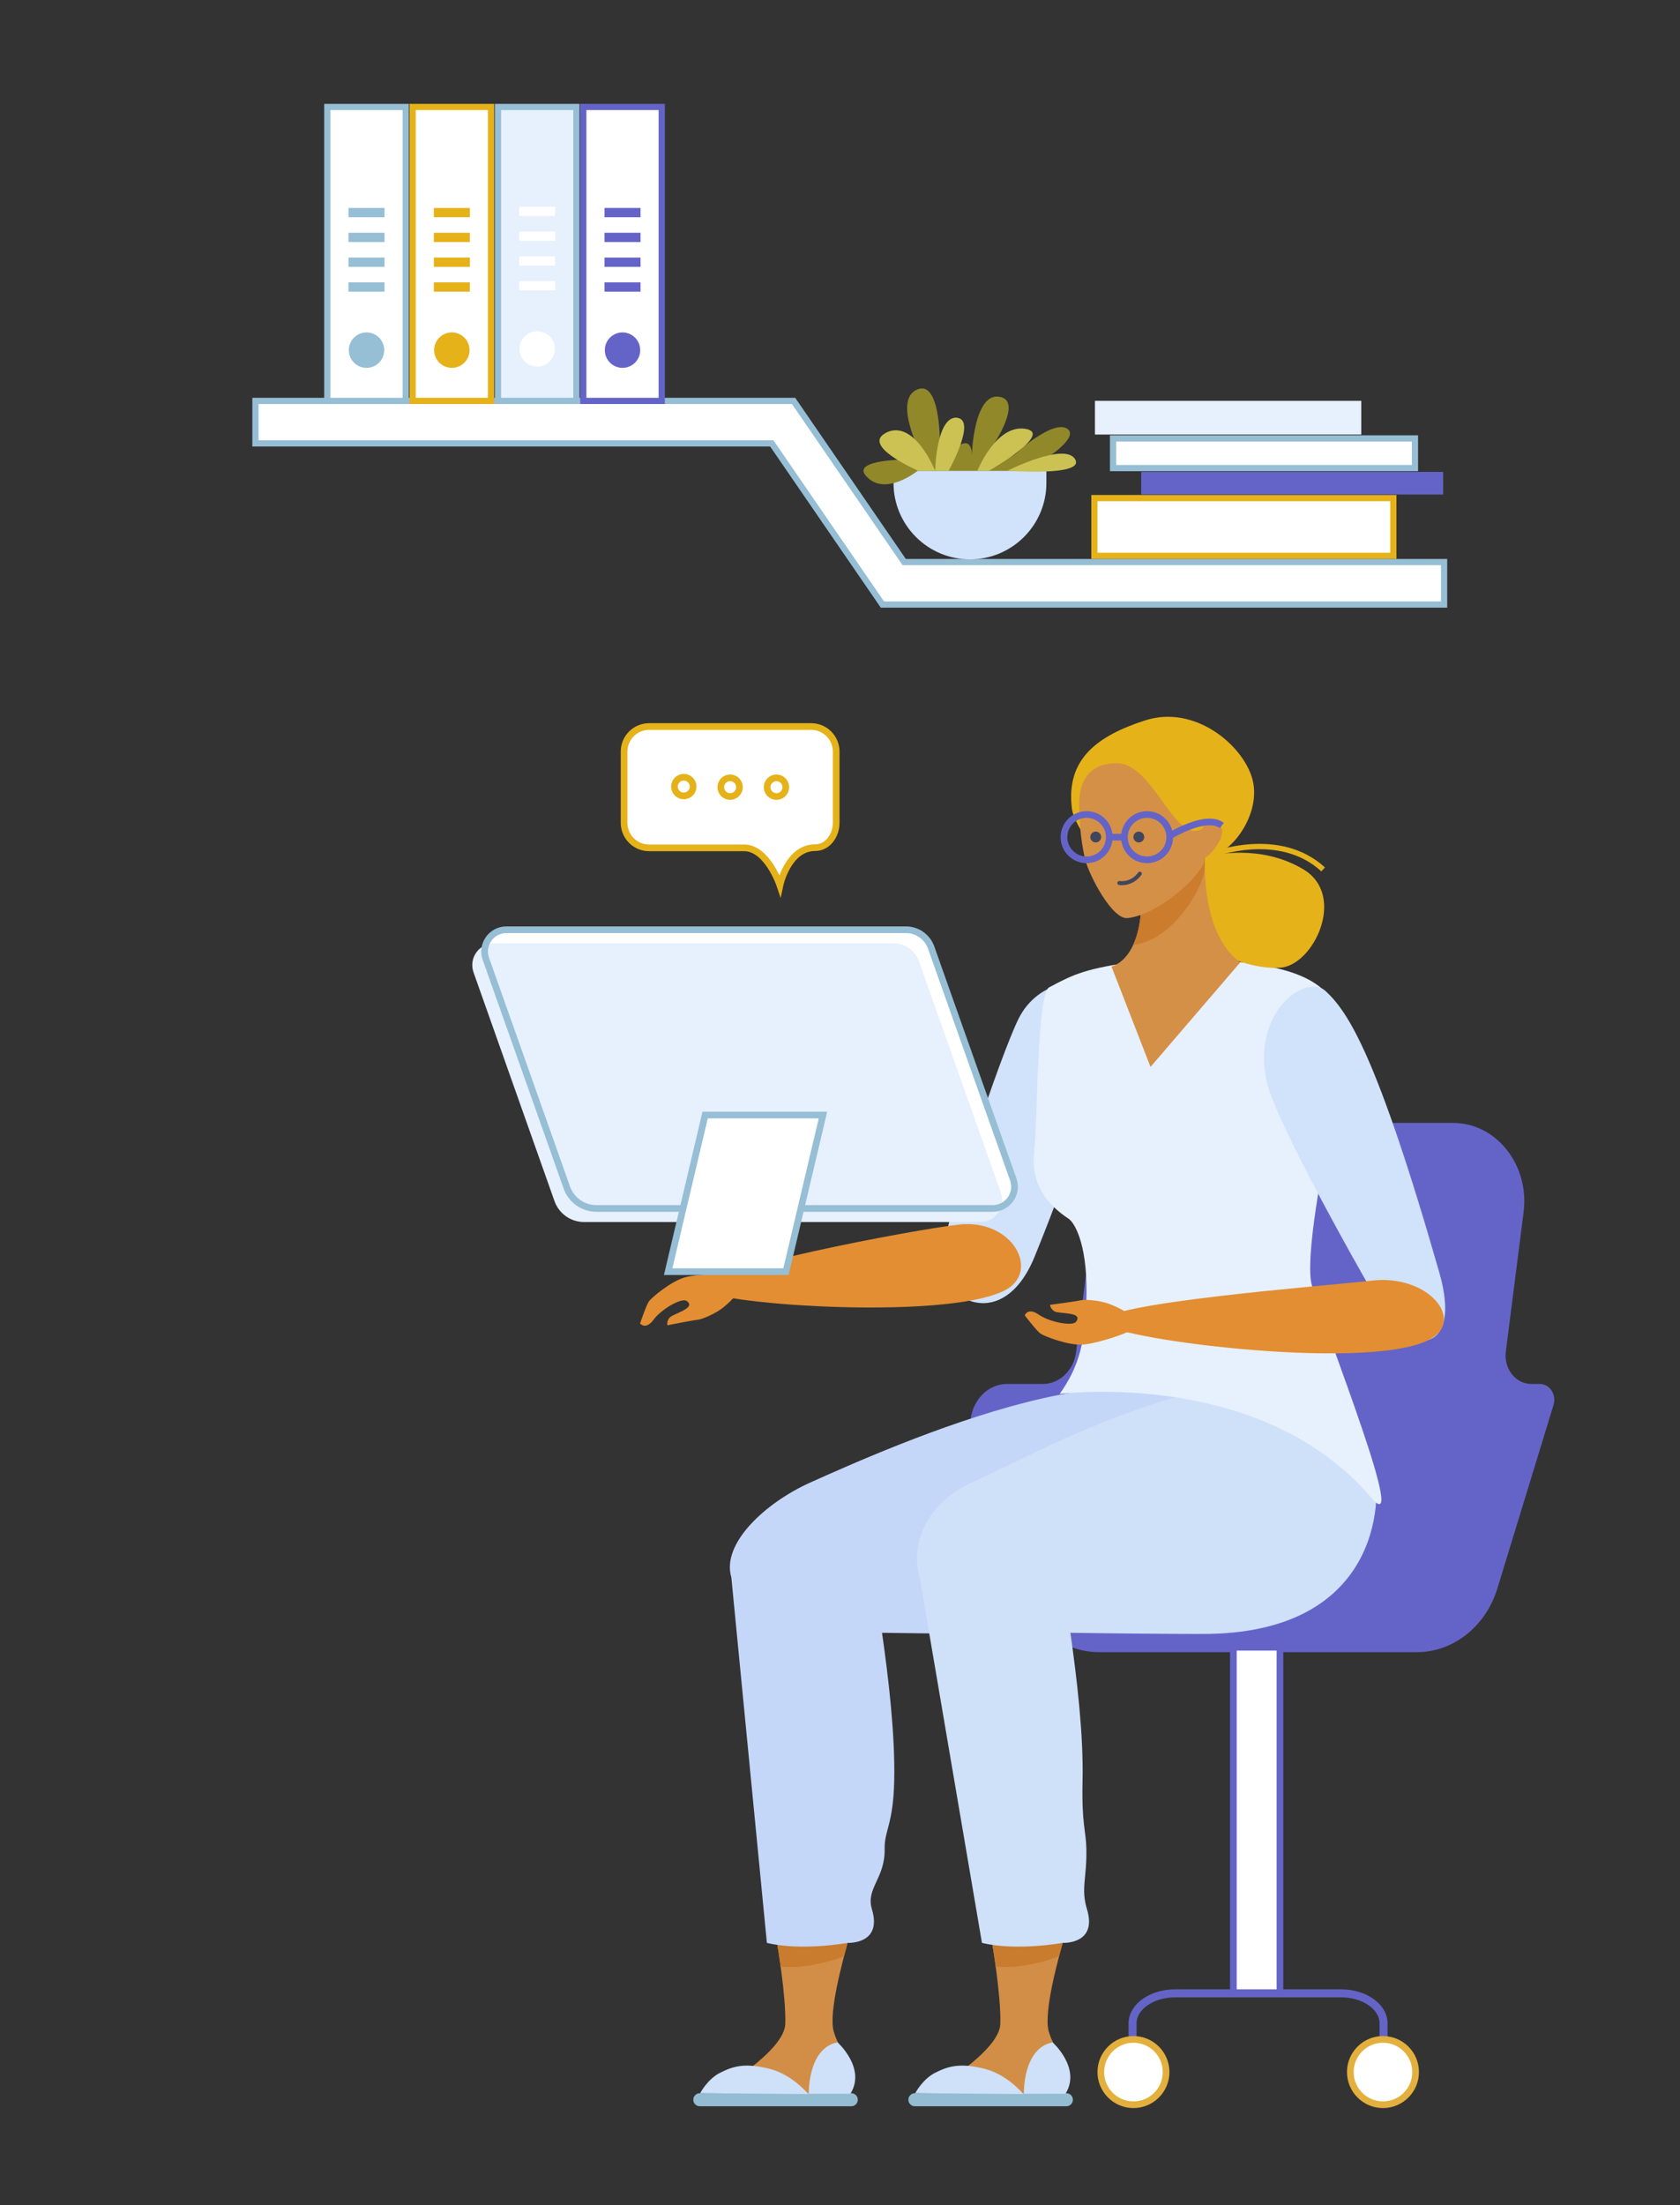 <?xml version="1.0" encoding="utf-8"?>
<svg width="1862px" height="2443px" viewBox="0 0 1862 2443" version="1.1" xmlns:xlink="http://www.w3.org/1999/xlink" xmlns="http://www.w3.org/2000/svg">
  <rect x="0" y="0" width="1862" height="2443" fill="#333333" stroke="none"/>
  <defs>
    <path d="M0 0L1853 0L1853 2434L0 2434L0 0Z" id="path_1" />
    <clipPath id="mask_1">
      <use xlink:href="#path_1" />
    </clipPath>
  </defs>
  <g id="Drawkit-Vector-Illustration-Medical-16" transform="translate(4.44 4.44)">
    <path d="M0 0L1853 0L1853 2434L0 2434L0 0Z" id="Background" fill="none" fill-rule="evenodd" stroke="none" />
    <g clip-path="url(#mask_1)">
      <g id="RECEPTION" transform="translate(518.996 789.699)">
        <g id="SECRETARY" transform="translate(185.984 0)">
          <g id="CHAIR" transform="translate(366.031 449.981)">
            <path d="M646.379 312.42L584.179 515.64C571.249 557.9 535.24 586.36 494.709 586.36L142.799 586.36C102.269 586.36 66.259 557.9 53.319 515.64L2.169 348.49C-6.751 319.36 12.95 289.19 40.889 289.19L80.289 289.19C98.85 289.19 114.579 274.19 117.169 253.93L140.169 74.64C145.649 31.83 178.949 0 218.239 0L535.129 0C583.019 0 619.859 46.59 613.209 98.78L593.499 253.46C591.099 272.34 604.419 289.19 621.749 289.19L631.259 289.19C642.149 289.19 649.869 301.01 646.379 312.42L646.379 312.42Z" id="Shape" fill="#6464C8" fill-rule="evenodd" stroke="none" />
            <path d="M0 0L51.58 0L51.58 383.43L0 383.43L0 0Z" transform="translate(291.559 580.9)" id="Rectangle" fill="#FFFFFF" fill-rule="evenodd" stroke="#6464C8" stroke-width="7.4" />
            <path d="M278.17 51.05L278.17 33.27C278.17 14.9 257.05 0 231 0L47.17 0C21.17 0 0 14.9 0 33.27L0 51.05" transform="translate(179.819 964.32)" id="Shape" fill="none" fill-rule="evenodd" stroke="#6464C6" stroke-width="8.88" />
            <path d="M0 36.18C0 16.198 16.198 0 36.18 0C56.162 0 72.36 16.198 72.36 36.18C72.36 56.162 56.162 72.36 36.18 72.36C16.198 72.36 0 56.162 0 36.18Z" transform="translate(144.619 1015.37)" id="Circle" fill="#FFFFFF" fill-rule="evenodd" stroke="#E3B03D" stroke-width="7.4" />
            <path d="M0 36.18C0 16.198 16.198 0 36.18 0C56.162 0 72.36 16.198 72.36 36.18C72.36 56.162 56.162 72.36 36.18 72.36C16.198 72.36 0 56.162 0 36.18Z" transform="translate(421.159 1015.37)" id="Circle" fill="#FFFFFF" fill-rule="evenodd" stroke="#E3B03D" stroke-width="7.4" />
          </g>
          <g id="LEGS" transform="translate(58.99 739.427)">
            <g id="LEFT_LEG" transform="translate(0 4.053)">
              <path d="M142.245 0C137.615 17.38 120.805 76.81 126.835 98.13C132.865 119.45 149.765 135.13 145.105 156.87C140.105 180.02 4.335 165.38 0.165 164.45C-4.005 163.52 72.275 121.17 73.165 89.66C74.055 58.15 64.005 0 64.005 0L142.245 0Z" transform="translate(28.785 614.881)" id="FOOT" fill="#D28E46" fill-rule="evenodd" stroke="none" />
              <g id="SHOES" transform="translate(0 725.121)">
                <path d="M182.3 7.235L182.3 7.24C182.3 9.237 181.594 10.941 180.182 12.352C178.771 13.764 177.066 14.47 175.07 14.47L7.23 14.47C5.233 14.47 3.529 13.764 2.118 12.352C0.706 10.941 0 9.237 0 7.24L0 7.235L0 7.23C0 5.233 0.706 3.529 2.118 2.118C3.529 0.706 5.233 0 7.23 0L175.07 0C177.066 0 178.771 0.706 180.182 2.118C181.594 3.529 182.3 5.233 182.3 7.23L182.3 7.235Z" transform="translate(0 56.34)" id="Rectangle" fill="#94BCD3" fill-rule="evenodd" stroke="none" />
                <path d="M119.82 31.499C119.82 31.499 102.18 9.999 77.33 3.679C50.09 -3.251 36.88 0.439 22.19 7.869C7.96 15.059 0 30.579 0 30.579L119.82 31.499Z" transform="translate(7.61 25.771)" id="Shape" fill="#CFE0F9" fill-rule="evenodd" stroke="none" />
                <path d="M0.01 56.94C0.01 56.94 -1.49 6.55 31.83 0C31.83 0 63.83 28.56 46.13 56.94L0.01 56.94Z" transform="translate(128.02 0)" id="Shape" fill="#CFE0F9" fill-rule="evenodd" stroke="none" />
              </g>
              <path d="M78.23 0L0 0C0 0 1.93 11.18 4 26.38C32.46 29.06 61.71 19.62 74.18 14.9C75.83 8.68 77.23 3.49 78.23 0L78.23 0Z" transform="translate(92.8 614.881)" id="SHADOW" fill="#C97C2D" fill-rule="evenodd" stroke="none" />
              <path d="M314.66 272.661C271.44 272.591 227.13 272.231 168.66 271.351C175.83 321.691 183.29 384.241 182.15 435.541C181.07 483.881 171.15 490.401 171.55 510.761C172.23 543.491 150.42 554.341 157.47 577.761C169.33 616.961 130.47 614.911 130.47 614.911C130.47 614.911 79.6 624.281 41.03 614.911L1.63 209.911C-9.7 172.271 40.01 126.911 89.1 104.911C173.61 67.061 494.27 -77.65 536.28 54.63C547.42 89.821 511.56 273.001 314.66 272.661L314.66 272.661Z" transform="translate(40.519 0)" id="PANT" fill="#C5D7F9" fill-rule="evenodd" stroke="none" />
            </g>
            <g id="RIGHT_LEG" transform="translate(238.38 0)">
              <path d="M142.235 0C137.605 17.38 120.805 76.81 126.825 98.13C132.845 119.45 149.755 135.13 145.105 156.87C140.105 180.02 4.335 165.38 0.165 164.45C-4.005 163.52 72.265 121.17 73.165 89.66C74.065 58.15 64.015 0 64.015 0L142.235 0Z" transform="translate(28.745 618.934)" id="FOOT-2" fill="#D28E46" fill-rule="evenodd" stroke="none" />
              <g id="SHOES-2" transform="translate(0 729.174)">
                <path d="M182.3 7.235L182.3 7.24C182.3 9.237 181.594 10.941 180.182 12.352C178.771 13.764 177.067 14.47 175.07 14.47L7.23 14.47C5.234 14.47 3.529 13.764 2.118 12.352C0.706 10.941 6.10352e-05 9.237 0 7.24L6.10352e-05 7.235L0 7.23C6.10352e-05 5.233 0.706 3.529 2.118 2.118C3.529 0.706 5.234 0 7.23 0L175.07 0C177.067 0 178.771 0.706 180.182 2.118C181.594 3.529 182.3 5.233 182.3 7.23L182.3 7.235Z" transform="translate(0 56.34)" id="Rectangle" fill="#94BCD3" fill-rule="evenodd" stroke="none" />
                <path d="M119.83 31.499C119.83 31.499 102.18 9.999 77.33 3.679C50.1 -3.251 36.88 0.439 22.19 7.869C7.96 15.059 0 30.579 0 30.579L119.83 31.499Z" transform="translate(7.6 25.771)" id="Shape" fill="#CFE0F9" fill-rule="evenodd" stroke="none" />
                <path d="M0.01 56.94C0.01 56.94 -1.5 6.55 31.82 0C31.82 0 63.82 28.56 46.12 56.94L0.01 56.94Z" transform="translate(128.02 0)" id="Shape" fill="#CFE0F9" fill-rule="evenodd" stroke="none" />
              </g>
              <path d="M78.19 0L0 0C0 0 1.94 11.18 4 26.38C32.47 29.06 61.72 19.62 74.19 14.9C75.86 8.68 77.26 3.49 78.19 0L78.19 0Z" transform="translate(92.79 618.934)" id="SHADOW-2" fill="#C97C2D" fill-rule="evenodd" stroke="none" />
              <path d="M316.094 276.714C272.874 276.644 228.564 276.284 170.094 275.404C177.264 325.744 184.724 388.294 183.584 439.594C182.504 487.934 187.364 494.454 187.794 514.814C188.474 547.544 181.464 558.394 188.514 581.814C200.374 621.014 161.514 618.964 161.514 618.964C161.514 618.964 110.644 628.334 72.074 618.964L3.074 213.964C-8.246 176.324 11.844 130.964 60.934 108.964C145.454 71.114 455.554 -106.216 506.634 92.734C515.764 128.454 513.004 277.054 316.094 276.714L316.094 276.714Z" transform="translate(9.466 0)" id="PANT-2" fill="#CFE0F9" fill-rule="evenodd" stroke="none" />
            </g>
          </g>
          <g id="LEFT_HAND" transform="translate(0 295.812)">
            <path d="M166.87 17.489C172.24 51.099 198.01 69.209 103.47 302.109C67.61 390.469 -5.07 348.309 0.28 302.959C5.63 257.609 65.09 80.189 85.51 38.869C107.65 -5.951 162.4 -10.511 166.87 17.489L166.87 17.489Z" transform="translate(333.9 0)" id="Shape" fill="#D1E2FB" fill-rule="evenodd" stroke="none" />
            <path d="M335.913 73.673C267.473 107.803 0.773 88.043 0.003 70.903C-0.888 50.903 235.463 6.003 285.783 0.503C345.812 -6.057 376.712 53.333 335.913 73.673L335.913 73.673Z" transform="translate(67.788 266.276)" id="Shape" fill="#E38E32" fill-rule="evenodd" stroke="none" />
            <path d="M114.89 4.419C113.18 -1.721 65.61 -0.891 50 3.419C34.39 7.729 13 25.839 10 29.829C7 33.819 0 54.639 0 54.639C0 54.639 6.12 62.379 14.91 50.489C23.7 38.599 46.06 26.009 51.45 29.619C63.56 37.729 35.67 43.789 32.3 48.619C28.93 53.449 30.39 56.619 30.39 56.619C30.39 56.619 59.31 50.849 63.8 50.539C68.29 50.229 83.49 43.979 92.4 36.769C101.31 29.559 117.41 13.469 114.89 4.419L114.89 4.419Z" transform="translate(0 321.7)" id="Shape" fill="#E38E32" fill-rule="evenodd" stroke="none" />
          </g>
          <g id="SHIRT" transform="translate(436.236 268.465)">
            <path d="M373.974 596.576C416.974 647.126 325.584 419.126 308.414 361.576C300.294 334.356 318.824 228.856 338.594 142.936C358.594 55.806 327.124 24.506 273.024 11.016C212.684 -4.044 134.664 -0.084 116.234 2.366C57.964 10.086 43.864 16.956 17.034 31.366C3.704 38.526 4.404 177.366 0.504 213.906C-3.396 250.446 15.924 272.586 38.714 287.656C45.224 291.966 58.884 314.786 58.564 368.656C58.243 422.526 50.424 451.476 28.784 481.776C28.784 481.776 251.524 452.736 373.974 596.576L373.974 596.576Z" id="Shape" fill="#E7F0FD" fill-rule="evenodd" stroke="none" />
            <path d="M276423 172729L249065 199278L236989 173195" transform="translate(58.244 8.456)" id="Polyline" fill="none" fill-rule="evenodd" stroke="#FFFFFF" stroke-width="8.88" />
          </g>
          <g id="RIGHT_HAND" transform="translate(426.36 299.016)">
            <path d="M68.091 4.715C93.091 27.855 124.981 75.015 194.261 316.635C220.531 408.295 160.561 405.635 136.801 366.635C113.041 327.635 12.711 150.105 2.941 105.065C-14.059 26.645 47.281 -14.585 68.091 4.715L68.091 4.715Z" transform="translate(265.179 0)" id="Shape" fill="#D1E2FB" fill-rule="evenodd" stroke="none" />
            <path d="M362.003 66.575C291.003 102.295 0.853 64.065 0.003 46.265C-0.997 25.455 247.523 6.575 299.783 0.655C362.103 -6.395 404.313 45.325 362.003 66.575L362.003 66.575Z" transform="translate(85.477 324.959)" id="Shape" fill="#E38E32" fill-rule="evenodd" stroke="none" />
            <path d="M125.01 27.755C125.37 34.125 80.06 48.645 63.88 49.545C47.7 50.445 21.63 40.215 17.49 37.415C13.35 34.615 0 17.145 0 17.145C0 17.145 3.31 7.855 15.45 16.285C27.59 24.715 52.82 29.445 56.76 24.285C65.61 12.705 37.27 15.945 32.51 12.445C27.75 8.945 28.14 5.445 28.14 5.445C28.14 5.445 57.37 1.605 61.72 0.445C66.07 -0.715 82.47 0.335 93.23 4.285C103.99 8.235 124.49 18.375 125.01 27.755L125.01 27.755Z" transform="translate(0 347.02)" id="Shape" fill="#E38E32" fill-rule="evenodd" stroke="none" />
          </g>
          <g id="HEAD" transform="translate(469.82 0)">
            <g id="HAIR" transform="translate(7.922 0)">
              <path d="M156.078 153.921C179.778 149.251 211.518 105.531 200.638 68.051C189.758 30.571 136.558 -13.569 82.138 3.961C27.718 21.491 -5.672 47.641 0.798 101.311C5.938 143.981 139.488 283.311 231.518 278.021C268.518 275.901 305.838 198.101 257.518 169.081C209.198 140.061 156.078 153.921 156.078 153.921L156.078 153.921Z" id="Shape" fill="#E5B21A" fill-rule="evenodd" stroke="none" />
              <path d="M121.9 25.338C73.02 -19.492 0 8.818 0 8.818" transform="translate(157.438 143.743)" id="Shape" fill="none" fill-rule="evenodd" stroke="#E5B21A" stroke-width="5.92" />
            </g>
            <g id="NECK" transform="translate(52.62 149.251)">
              <path d="M103.92 6.10352e-05C103.92 6.10352e-05 96.15 88.38 142.65 122.92L43.3 238.62L0 127.33C0 127.33 48.5 118.33 28.49 0L103.92 6.10352e-05Z" transform="translate(0 0.05)" id="NECK-2" fill="#D49046" fill-rule="evenodd" stroke="none" />
              <path d="M79.34 17.15C79.18 18.75 79.07 19.71 79.07 19.71C79.07 35.97 45.94 98.28 0 103.46C8.33 85.46 13.55 54.24 4.38 0L79.82 0C79.82 0 79.23 6.71 79.34 17.15L79.34 17.15Z" transform="translate(24.1 0)" id="SHADOW-3" fill="#CB7C2D" fill-rule="evenodd" stroke="none" />
            </g>
            <path d="M139.104 105.15C139.014 106.05 138.953 106.56 138.953 106.56C140.364 118.68 91.954 167.11 53.733 171.56C36.574 173.56 11.044 124.02 6.844 107.24C0.724 82.78 0.384 58.65 0.073 49.87C-0.427 35.64 0.474 0 41.474 0C82.734 0 105.933 90.85 136.354 72.49C136.914 71.23 142.124 60.55 155.354 69C165.114 75.26 150.364 98.35 139.104 105.15L139.104 105.15Z" transform="translate(16.836 51.471)" id="FACE" fill="#D49046" fill-rule="evenodd" stroke="none" />
            <path d="M8673.9 37298.3L8640.94 38642.9L8705.58 39046.4" transform="translate(52.62 124.251)" id="Polyline" fill="none" fill-rule="evenodd" stroke="#40465C" stroke-width="4.44" stroke-linecap="round" stroke-linejoin="round" />
            <g id="GLASSES" transform="translate(0 108.251)">
              <path d="M0 25.11C0 11.242 11.242 0 25.11 0C38.978 0 50.22 11.242 50.22 25.11C50.22 38.978 38.978 50.22 25.11 50.22C11.242 50.22 0 38.978 0 25.11Z" id="Circle" fill="none" fill-rule="evenodd" stroke="#6464C8" stroke-width="7.4" />
              <path d="M0 25.11C0 11.242 11.242 0 25.11 0C38.978 0 50.22 11.242 50.22 25.11C50.22 38.978 38.978 50.22 25.11 50.22C11.242 50.22 0 38.978 0 25.11Z" transform="translate(66.97 0)" id="Circle" fill="none" fill-rule="evenodd" stroke="#6464C8" stroke-width="7.4" />
              <path d="M0 1L16.75 1" transform="translate(50.22 24.11)" id="Line" fill="none" fill-rule="evenodd" stroke="#6464C8" stroke-width="7.4" />
              <path d="M0 15.48C0 15.48 40.38 -9.42 57.71 3.94" transform="translate(117.2 8.26)" id="Shape" fill="none" fill-rule="evenodd" stroke="#6464C8" stroke-width="7.4" />
            </g>
            <path d="M0 6.01C0 2.691 2.691 0 6.01 0C9.329 0 12.02 2.691 12.02 6.01C12.02 9.329 9.329 12.02 6.01 12.02C2.691 12.02 0 9.329 0 6.01Z" transform="translate(29.17 127.191)" id="Circle" fill="#40465C" fill-rule="evenodd" stroke="none" />
            <path d="M0 6.01C0 2.691 2.691 0 6.01 0C9.329 0 12.02 2.691 12.02 6.01C12.02 9.329 9.329 12.02 6.01 12.02C2.691 12.02 0 9.329 0 6.01Z" transform="translate(76.93 127.191)" id="Circle" fill="#40465C" fill-rule="evenodd" stroke="none" />
            <path d="M0 10.35C0 10.35 13.45 12.78 22.69 0" transform="translate(61.36 173.811)" id="Shape" fill="none" fill-rule="evenodd" stroke="#40465C" stroke-width="4.44" stroke-linecap="round" stroke-linejoin="round" />
          </g>
        </g>
        <g id="COMPUTER" transform="translate(0 235.931)">
          <path d="M563.144 308.79L123.874 308.79C109.159 308.786 96.043 299.512 91.134 285.64L1.384 32.15C-1.23 24.772 -0.099 16.584 4.419 10.191C8.936 3.799 16.277 -0.001 24.104 0L466.974 0C479.537 -0.002 490.737 7.916 494.924 19.76L585.924 276.63C588.542 284.019 587.403 292.219 582.872 298.616C578.341 305.013 570.983 308.807 563.144 308.79L563.144 308.79Z" transform="translate(13.669 1.37)" id="Shape" fill="#FFFFFF" fill-rule="evenodd" stroke="none" />
          <path d="M563.154 308.79L123.874 308.79C109.161 308.79 96.044 299.52 91.134 285.65L1.384 32.16C-1.231 24.779 -0.098 16.589 4.421 10.194C8.941 3.8 16.284 -0.001 24.114 0L467.004 0C479.581 -0.011 490.8 7.906 495.004 19.76L585.944 276.64C588.562 284.03 587.423 292.231 582.889 298.627C578.355 305.023 570.994 308.814 563.154 308.79L563.154 308.79Z" transform="translate(0 15.03)" id="Shape" fill="#E7F0FD" fill-rule="evenodd" stroke="none" />
          <path d="M563.144 308.79L123.874 308.79C109.161 308.79 96.044 299.52 91.134 285.65L1.384 32.16C-1.23 24.781 -0.098 16.592 4.419 10.198C8.935 3.805 16.276 0.002 24.104 0L466.974 0C479.536 0.001 490.734 7.918 494.924 19.76L585.924 276.63C588.541 284.019 587.403 292.219 582.872 298.616C578.341 305.013 570.983 308.807 563.144 308.79L563.144 308.79Z" transform="translate(13.67 0)" id="Shape" fill="none" fill-rule="evenodd" stroke="#96BED5" stroke-width="7.4" />
          <path d="M130.58 173.55L0 173.55L40.99 0L171.58 0L130.58 173.55L130.58 173.55Z" transform="translate(217.094 205.29)" id="Polygon" fill="#FFFFFF" fill-rule="evenodd" stroke="#96BED5" stroke-width="7.4" />
        </g>
        <g id="ICON" transform="translate(168.254 10.791)">
          <path d="M211.87 134.19C225.61 134.19 235.09 120.78 235.09 106.68L235.09 27.75C235.094 20.395 232.173 13.336 226.971 8.131C221.769 2.926 214.712 0.001 207.354 0L27.75 0C20.389 -0.003 13.33 2.92 8.125 8.125C2.92 13.33 -0.003 20.389 0 27.75L0 106.68C0.003 114.048 2.929 121.105 8.135 126.305C13.341 131.506 20.401 134.425 27.76 134.42L133.05 134.42C158.83 134.42 172.72 175.89 172.72 175.89C172.72 175.89 181.5 134.19 211.87 134.19L211.87 134.19Z" id="Shape" fill="#FFFFFF" fill-rule="evenodd" stroke="#E5B21A" stroke-width="7.4" />
          <path d="M0 10.36C0 4.638 4.638 0 10.36 0C16.082 0 20.72 4.638 20.72 10.36C20.72 16.082 16.082 20.72 10.36 20.72C4.638 20.72 0 16.082 0 10.36Z" transform="translate(55.82 56.16)" id="Circle" fill="#FFFFFF" fill-rule="evenodd" stroke="#E5B21A" stroke-width="7.4" />
          <path d="M0 10.36C0 4.638 4.638 0 10.36 0C16.082 0 20.72 4.638 20.72 10.36C20.72 16.082 16.082 20.72 10.36 20.72C4.638 20.72 0 16.082 0 10.36Z" transform="translate(107.18 56.84)" id="Circle" fill="#FFFFFF" fill-rule="evenodd" stroke="#E5B21A" stroke-width="7.4" />
          <path d="M0 10.36C0 4.638 4.638 0 10.36 0C16.082 0 20.72 4.638 20.72 10.36C20.72 16.082 16.082 20.72 10.36 20.72C4.638 20.72 0 16.082 0 10.36Z" transform="translate(158.53 56.84)" id="Circle" fill="#FFFFFF" fill-rule="evenodd" stroke="#E5B21A" stroke-width="7.4" />
        </g>
      </g>
      <path d="M202023 2.27531e+06L202023 1.38934e+06L1.64584e+06 1.38934e+06L1.64584e+06 2.35474e+06" transform="translate(168.27 1415.45)" id="Polyline" fill="#FFFFFF" fill-rule="evenodd" stroke="#6464C8" stroke-width="7.41" />
      <g id="SHELF" transform="translate(278.67 114.07)">
        <g id="BOOKS" transform="translate(929.88 325.59)">
          <path d="M0 0L331.31 0L331.31 64L0 64L0 0Z" transform="translate(0 107.75)" id="Rectangle" fill="#FFFFFF" fill-rule="evenodd" stroke="#E5B21A" stroke-width="6.89" />
          <path d="M0 0L334.62 0L334.62 25.06L0 25.06L0 0Z" transform="translate(51.87 78.71)" id="Rectangle" fill="#6464C8" fill-rule="evenodd" stroke="none" />
          <path d="M0 0L334.62 0L334.62 32.86L0 32.86L0 0Z" transform="translate(20.64 41.64)" id="Rectangle" fill="#FFFFFF" fill-rule="evenodd" stroke="#96BED5" stroke-width="6.89" />
          <path d="M0 0L295.18 0L295.18 37.34L0 37.34L0 0Z" transform="translate(0.57 0)" id="Rectangle" fill="#E7F0FD" fill-rule="evenodd" stroke="none" />
        </g>
        <path d="M1317.43 225.62L694.91 225.62L572.28 47.05L0 47.05L0 0L596.44 0L719.07 178.56L1317.43 178.56L1317.43 225.62L1317.43 225.62Z" transform="translate(0 325.67)" id="SHELF-2" fill="#FFFFFF" fill-rule="evenodd" stroke="#96BED5" stroke-width="6.89" />
        <g id="PLANT" transform="translate(673.923 311.821)">
          <path d="M0 0L169.45 0L169.45 13.48C169.45 60.27 131.52 98.2 84.73 98.2L84.73 98.2C37.94 98.2 0.01 60.27 0.01 13.48L0.01 0L0 0Z" transform="translate(33.267 91.179)" id="Shape" fill="#D1E2FB" fill-rule="evenodd" stroke="none" />
          <path d="M60.137 91.18C60.137 91.18 23.407 121.109 2.457 96.57C-12.723 78.79 47.387 78.769 47.387 78.769C47.387 78.769 15.687 53.389 25.737 48.77C50.437 37.539 64.937 75.299 64.937 75.299C64.937 75.299 30.937 11.77 60.397 0.849C84.617 -8.151 84.617 57.33 84.617 57.33C84.617 57.33 89.747 30.799 103.447 32.51C117.147 34.219 107.297 62.51 107.297 62.51C107.297 62.51 119.297 54.38 120.127 72.779C120.127 72.779 122.447 2.779 151.797 9.449C176.187 15.009 143.667 62.94 143.667 62.94C143.667 62.94 162.497 39.399 179.177 46.679C195.857 53.959 164.177 75.769 164.177 75.769C164.177 75.769 209.527 33.409 225.957 44.769C238.447 53.429 206.707 74.62 206.707 74.62C206.707 74.62 229.387 68.309 234.517 79.429C239.647 90.549 202.687 91.159 202.687 91.159L60.137 91.18Z" id="Shape" fill="#91882A" fill-rule="evenodd" stroke="none" />
          <path d="M0 58.666C0 58.666 1.31 -1.693 24 0.036C46.69 1.766 15 58.666 15 58.666L0 58.666Z" transform="translate(79.407 32.513)" id="Shape" fill="#CBC253" fill-rule="evenodd" stroke="none" />
          <path d="M61.677 44.771C61.677 44.771 38.897 -12.229 7.997 2.401C-22.173 16.651 42.747 44.771 42.747 44.771L61.677 44.771Z" transform="translate(17.731 46.408)" id="Shape" fill="#CBC253" fill-rule="evenodd" stroke="none" />
          <path d="M0 46.767C0 46.767 20.45 -4.553 52.9 0.327C85.35 5.207 12.9 46.767 12.9 46.767L0 46.767Z" transform="translate(126.277 44.412)" id="Shape" fill="#CBC253" fill-rule="evenodd" stroke="none" />
          <path d="M0 18.885C0 18.885 63.47 -13.115 74.9 6.195C86.33 25.505 0 18.885 0 18.885L0 18.885Z" transform="translate(159.647 72.294)" id="Shape" fill="#CBC253" fill-rule="evenodd" stroke="none" />
        </g>
        <g id="DOCUMENTS" transform="translate(79.65 0)">
          <path d="M0 0L86.94 0L86.94 325.66L0 325.66L0 0Z" id="Rectangle" fill="#FFFFFF" fill-rule="evenodd" stroke="#96BED5" stroke-width="6.89" />
          <path d="M0 0L39.95 0L39.95 10.27L0 10.27L0 0Z" transform="translate(23.49 111.89)" id="Rectangle" fill="#96BED5" fill-rule="evenodd" stroke="none" />
          <path d="M0 0L39.95 0L39.95 10.27L0 10.27L0 0Z" transform="translate(23.49 139.37)" id="Rectangle" fill="#96BED5" fill-rule="evenodd" stroke="none" />
          <path d="M0 0L39.95 0L39.95 10.27L0 10.27L0 0Z" transform="translate(23.49 166.85)" id="Rectangle" fill="#96BED5" fill-rule="evenodd" stroke="none" />
          <path d="M0 0L39.95 0L39.95 10.27L0 10.27L0 0Z" transform="translate(23.49 194.34)" id="Rectangle" fill="#96BED5" fill-rule="evenodd" stroke="none" />
          <path d="M0 19.63C0 8.789 8.789 0 19.63 0C30.471 0 39.26 8.789 39.26 19.63C39.26 30.471 30.471 39.26 19.63 39.26C8.789 39.26 0 30.471 0 19.63Z" transform="translate(23.84 249.79)" id="Circle" fill="#96BED5" fill-rule="evenodd" stroke="none" />
          <path d="M0 0L86.94 0L86.94 325.66L0 325.66L0 0Z" transform="translate(94.57 0)" id="Rectangle" fill="#FFFFFF" fill-rule="evenodd" stroke="#E5B21A" stroke-width="6.89" />
          <path d="M0 0L39.95 0L39.95 10.27L0 10.27L0 0Z" transform="translate(118.07 111.89)" id="Rectangle" fill="#E5B21A" fill-rule="evenodd" stroke="none" />
          <path d="M0 0L39.95 0L39.95 10.27L0 10.27L0 0Z" transform="translate(118.07 139.37)" id="Rectangle" fill="#E5B21A" fill-rule="evenodd" stroke="none" />
          <path d="M0 0L39.95 0L39.95 10.27L0 10.27L0 0Z" transform="translate(118.07 166.85)" id="Rectangle" fill="#E5B21A" fill-rule="evenodd" stroke="none" />
          <path d="M0 0L39.95 0L39.95 10.27L0 10.27L0 0Z" transform="translate(118.07 194.34)" id="Rectangle" fill="#E5B21A" fill-rule="evenodd" stroke="none" />
          <path d="M0 19.63C0 8.789 8.789 0 19.63 0C30.471 0 39.26 8.789 39.26 19.63C39.26 30.471 30.471 39.26 19.63 39.26C8.789 39.26 0 30.471 0 19.63Z" transform="translate(118.41 249.79)" id="Circle" fill="#E5B21A" fill-rule="evenodd" stroke="none" />
          <path d="M0 0L86.94 0L86.94 325.66L0 325.66L0 0Z" transform="translate(189.15 0)" id="Rectangle" fill="#E7F0FD" fill-rule="evenodd" stroke="#96BED5" stroke-width="6.89" />
          <path d="M0 0L39.95 0L39.95 10.27L0 10.27L0 0Z" transform="translate(212.64 110.51)" id="Rectangle" fill="#FFFFFF" fill-rule="evenodd" stroke="none" />
          <path d="M0 0L39.95 0L39.95 10.27L0 10.27L0 0Z" transform="translate(212.64 137.99)" id="Rectangle" fill="#FFFFFF" fill-rule="evenodd" stroke="none" />
          <path d="M0 0L39.95 0L39.95 10.27L0 10.27L0 0Z" transform="translate(212.64 165.47)" id="Rectangle" fill="#FFFFFF" fill-rule="evenodd" stroke="none" />
          <path d="M0 0L39.95 0L39.95 10.27L0 10.27L0 0Z" transform="translate(212.64 192.96)" id="Rectangle" fill="#FFFFFF" fill-rule="evenodd" stroke="none" />
          <path d="M0 19.63C0 8.789 8.789 0 19.63 0C30.471 0 39.26 8.789 39.26 19.63C39.26 30.471 30.471 39.26 19.63 39.26C8.789 39.26 0 30.471 0 19.63Z" transform="translate(212.99 248.41)" id="Circle" fill="#FFFFFF" fill-rule="evenodd" stroke="none" />
          <path d="M0 0L86.94 0L86.94 325.66L0 325.66L0 0Z" transform="translate(283.72 0)" id="Rectangle" fill="#FFFFFF" fill-rule="evenodd" stroke="#6464C8" stroke-width="6.89" />
          <path d="M0 0L39.95 0L39.95 10.27L0 10.27L0 0Z" transform="translate(307.22 111.89)" id="Rectangle" fill="#6464C8" fill-rule="evenodd" stroke="none" />
          <path d="M0 0L39.95 0L39.95 10.27L0 10.27L0 0Z" transform="translate(307.22 139.37)" id="Rectangle" fill="#6464C8" fill-rule="evenodd" stroke="none" />
          <path d="M0 0L39.95 0L39.95 10.27L0 10.27L0 0Z" transform="translate(307.22 166.85)" id="Rectangle" fill="#6464C8" fill-rule="evenodd" stroke="none" />
          <path d="M0 0L39.95 0L39.95 10.27L0 10.27L0 0Z" transform="translate(307.22 194.34)" id="Rectangle" fill="#6464C8" fill-rule="evenodd" stroke="none" />
          <path d="M0 19.63C0 8.789 8.789 0 19.63 0C30.471 0 39.26 8.789 39.26 19.63C39.26 30.471 30.471 39.26 19.63 39.26C8.789 39.26 0 30.471 0 19.63Z" transform="translate(307.56 249.79)" id="Circle" fill="#6464C8" fill-rule="evenodd" stroke="none" />
        </g>
      </g>
    </g>
  </g>
</svg>